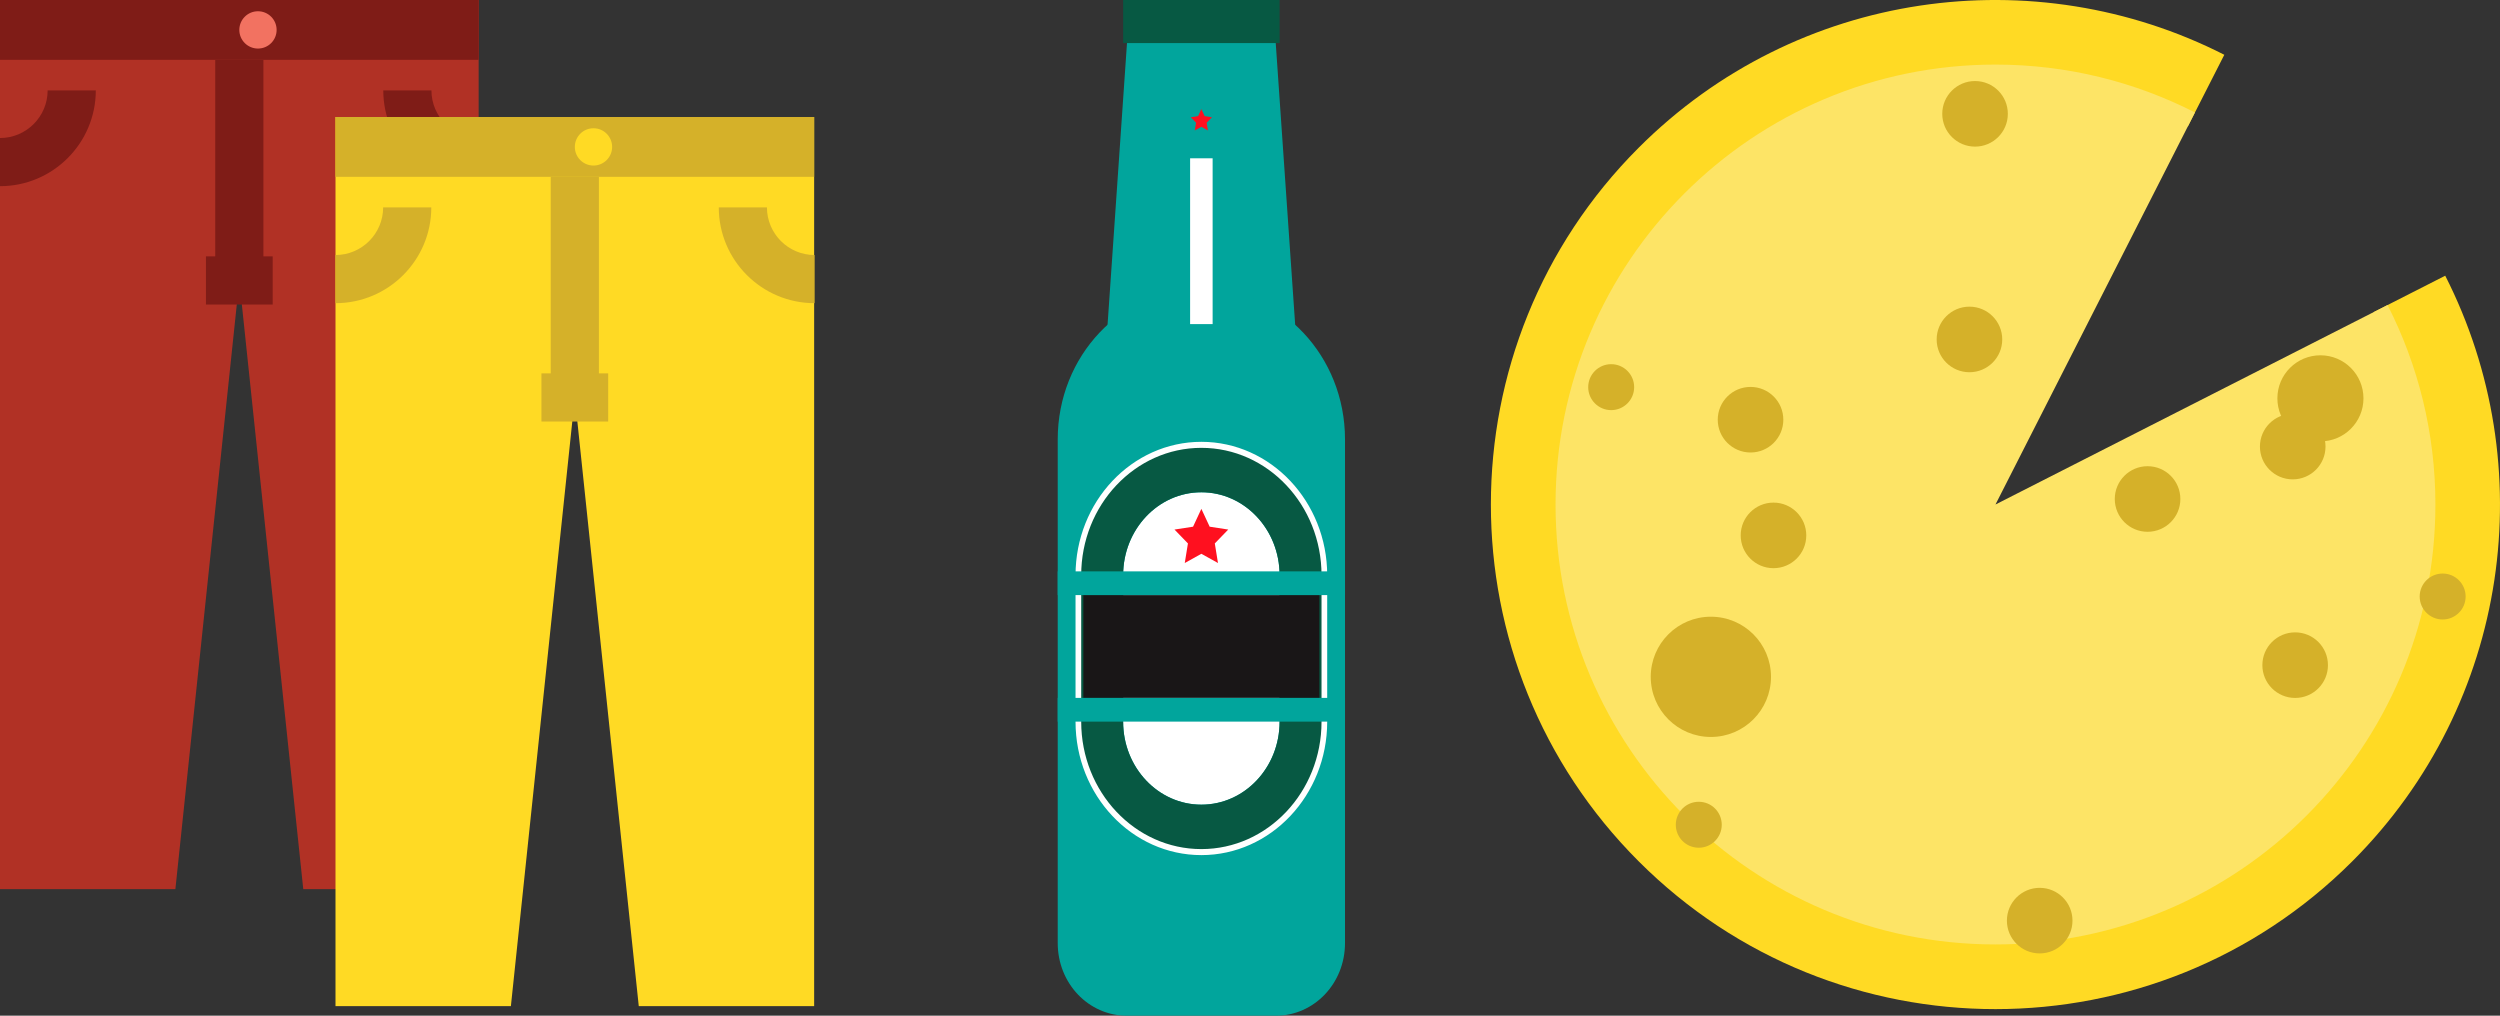 <?xml version="1.0" encoding="utf-8"?>
<!-- Generator: Adobe Illustrator 17.1.0, SVG Export Plug-In . SVG Version: 6.00 Build 0)  -->
<!DOCTYPE svg PUBLIC "-//W3C//DTD SVG 1.1//EN" "http://www.w3.org/Graphics/SVG/1.1/DTD/svg11.dtd">
<svg version="1.1" id="Layer_1" xmlns:x="http://ns.adobe.com/Extensibility/1.0/" xmlns:i="http://ns.adobe.com/AdobeIllustrator/10.0/" xmlns:graph="http://ns.adobe.com/Graphs/1.0/"
	 xmlns="http://www.w3.org/2000/svg" xmlns:xlink="http://www.w3.org/1999/xlink" xmlns:a="http://ns.adobe.com/AdobeSVGViewerExtensions/3.0/"
	 x="0px" y="0px" viewBox="0 248.79 238.493 96.895" enable-background="new 0 248.79 238.493 96.895" xml:space="preserve">
<rect x="0" y="248.79" width="238.493" height="96.895" fill="#333333" stroke="none"/>
<g>
	<g>
		<g>
			<path fill="#FFDA24" d="M156.325,262.882c-18.799,18.799-18.799,49.277,0,68.076c18.799,18.799,49.277,18.799,68.076,0
				c15.119-15.119,18.068-37.79,8.867-55.867l-4.929,2.508l-1.91,0.972c2.809,5.509,4.403,11.741,4.403,18.349
				c0,22.35-18.118,40.468-40.468,40.468c-22.35,0-40.468-18.118-40.468-40.468c0-22.35,18.118-40.468,40.468-40.468
				c6.608,0,12.84,1.594,18.349,4.403l0.972-1.91l2.508-4.929C194.115,244.814,171.445,247.762,156.325,262.882z"/>
		</g>
		<g>
			<path fill="#FDE466" d="M148.395,296.919c0,23.178,18.79,41.968,41.968,41.968c23.178,0,41.968-18.79,41.968-41.968
				c0-6.853-1.653-13.316-4.566-19.029l-37.402,19.029l19.029-37.402c-5.713-2.913-12.176-4.566-19.029-4.566
				C167.185,254.952,148.395,273.741,148.395,296.919z"/>
		</g>
	</g>
	<g>
		<circle fill="#D5B129" cx="163.212" cy="313.358" r="5.736"/>
	</g>
	<g>
		<circle fill="#D5B129" cx="166.996" cy="288.829" r="3.128"/>
	</g>
	<g>
		<circle fill="#D5B129" cx="187.88" cy="281.172" r="3.128"/>
	</g>
	<g>
		<circle fill="#D5B129" cx="188.414" cy="259.649" r="3.128"/>
	</g>
	<g>
		<circle fill="#D5B129" cx="169.186" cy="299.865" r="3.128"/>
	</g>
	<g>
		<circle fill="#D5B129" cx="194.581" cy="336.615" r="3.128"/>
	</g>
	<g>
		<circle fill="#D5B129" cx="218.952" cy="312.244" r="3.128"/>
	</g>
	<g>
		<circle fill="#D5B129" cx="204.872" cy="296.393" r="3.128"/>
	</g>
	<g>
		<circle fill="#D5B129" cx="218.719" cy="291.392" r="3.128"/>
	</g>
	<g>
		<circle fill="#D5B129" cx="153.702" cy="285.723" r="2.192"/>
	</g>
	<g>
		<circle fill="#D5B129" cx="162.058" cy="327.469" r="2.192"/>
	</g>
	<g>
		<circle fill="#D5B129" cx="233.023" cy="305.696" r="2.192"/>
	</g>
	<g>
		<circle fill="#D5B129" cx="221.362" cy="286.79" r="4.106"/>
	</g>
</g>
<g>
	<g>
		<g>
			<polygon fill="#B13125" points="16.731,333.613 0,333.613 0,248.79 25.641,248.79 			"/>
		</g>
		<g>
			<polygon fill="#B13125" points="28.931,333.613 45.662,333.613 45.662,248.79 20.02,248.79 			"/>
		</g>
		<g>
			<rect y="248.79" fill="#7F1C17" width="45.662" height="5.707"/>
		</g>
		<g>
			<circle fill="#F27261" cx="24.61" cy="251.643" r="1.779"/>
		</g>
		<g>
			<rect x="20.534" y="254.497" fill="#7F1C17" width="4.594" height="21.048"/>
		</g>
		<g>
			<rect x="19.646" y="273.248" fill="#7F1C17" width="6.369" height="4.594"/>
		</g>
		<g>
			<path fill="#7F1C17" d="M0,266.551v-4.594c2.506,0,4.545-2.039,4.545-4.545h4.594C9.139,262.451,5.039,266.551,0,266.551z"/>
		</g>
		<g>
			<path fill="#7F1C17" d="M45.703,266.551c-5.039,0-9.139-4.1-9.139-9.139h4.594c0,2.506,2.039,4.545,4.545,4.545V266.551z"/>
		</g>
	</g>
	<g>
		<g>
			<polygon fill="#FFDA24" points="48.737,344.774 32.006,344.774 32.006,259.951 57.647,259.951 			"/>
		</g>
		<g>
			<polygon fill="#FFDA24" points="60.937,344.774 77.667,344.774 77.667,259.951 52.026,259.951 			"/>
		</g>
		<g>
			<rect x="32.006" y="259.951" fill="#D5B129" width="45.662" height="5.707"/>
		</g>
		<g>
			<circle fill="#FFDA24" cx="56.616" cy="262.804" r="1.779"/>
		</g>
		<g>
			<rect x="52.54" y="265.658" fill="#D5B129" width="4.594" height="21.048"/>
		</g>
		<g>
			<rect x="51.652" y="284.409" fill="#D5B129" width="6.368" height="4.594"/>
		</g>
		<g>
			<path fill="#D5B129" d="M32.006,277.712v-4.594c2.506,0,4.545-2.039,4.545-4.546h4.594
				C41.145,273.612,37.045,277.712,32.006,277.712z"/>
		</g>
		<g>
			<path fill="#D5B129" d="M77.709,277.712c-5.039,0-9.139-4.1-9.139-9.14h4.594c0,2.506,2.039,4.546,4.545,4.546V277.712z"/>
		</g>
	</g>
</g>
<g>
	<g>
		<polygon fill="#01A59C" points="123.683,281.607 105.531,281.607 107.666,250.676 121.548,250.676 		"/>
	</g>
	<g>
		<path fill="#01A59C" d="M114.47,276.326h0.274c7.493,0,13.566,6.437,13.566,14.377v48.05c0,3.854-2.948,6.931-6.585,6.931h-14.236
			c-3.637,0-6.585-3.077-6.585-6.931v-48.05C100.904,282.763,106.977,276.326,114.47,276.326z"/>
	</g>
	<g>
		<rect x="107.145" y="248.79" fill="#075943" width="14.925" height="4.11"/>
	</g>
	<g>
		<rect x="113.533" y="263.891" fill="#FFFFFF" width="2.148" height="15.817"/>
	</g>
	<g>
		<g>
			<path fill="#FFFFFF" d="M122.069,317.644c0,4.368-3.341,7.908-7.462,7.908l0,0c-4.121,0-7.462-3.541-7.462-7.908v-13.983
				c0-4.368,3.341-7.908,7.462-7.908l0,0c4.121,0,7.462,3.541,7.462,7.908V317.644z"/>
		</g>
		<g>
			<path fill="#075943" d="M114.607,295.752c4.121,0,7.462,3.541,7.462,7.909v13.983c0,4.368-3.341,7.908-7.462,7.908
				c-4.121,0-7.462-3.541-7.462-7.908v-13.983C107.145,299.293,110.486,295.752,114.607,295.752 M114.607,291.226
				c-6.47,0-11.734,5.578-11.734,12.435v13.983c0,6.857,5.264,12.435,11.734,12.435c6.47,0,11.734-5.578,11.734-12.435v-13.983
				C126.341,296.804,121.077,291.226,114.607,291.226L114.607,291.226z"/>
		</g>
	</g>
	<g>
		<path fill="#FFFFFF" d="M114.607,330.365c-6.619,0-12.004-5.707-12.004-12.722v-13.982c0-7.015,5.385-12.722,12.004-12.722
			s12.004,5.707,12.004,12.722v13.982C126.611,324.658,121.226,330.365,114.607,330.365z M114.607,291.513
			c-6.321,0-11.463,5.45-11.463,12.148v13.982c0,6.698,5.142,12.148,11.463,12.148c6.321,0,11.463-5.45,11.463-12.148v-13.982
			C126.07,296.963,120.928,291.513,114.607,291.513z"/>
	</g>
	<g>
		<rect x="103.351" y="305.56" fill="#191617" width="22.513" height="9.807"/>
	</g>
	<g>
		<rect x="100.904" y="303.297" fill="#01A59C" width="27.407" height="2.263"/>
	</g>
	<g>
		<rect x="100.904" y="315.367" fill="#01A59C" width="27.407" height="2.263"/>
	</g>
	<g>
		<polygon fill="#FF101F" points="114.607,297.334 115.399,299.035 117.17,299.308 115.889,300.632 116.191,302.501 
			114.607,301.619 113.023,302.501 113.325,300.632 112.044,299.308 113.815,299.035 		"/>
	</g>
	<g>
		<polygon fill="#FF101F" points="114.607,259.196 114.92,259.868 115.62,259.976 115.113,260.499 115.233,261.238 114.607,260.889 
			113.981,261.238 114.101,260.499 113.594,259.976 114.294,259.868 		"/>
	</g>
</g>
</svg>

